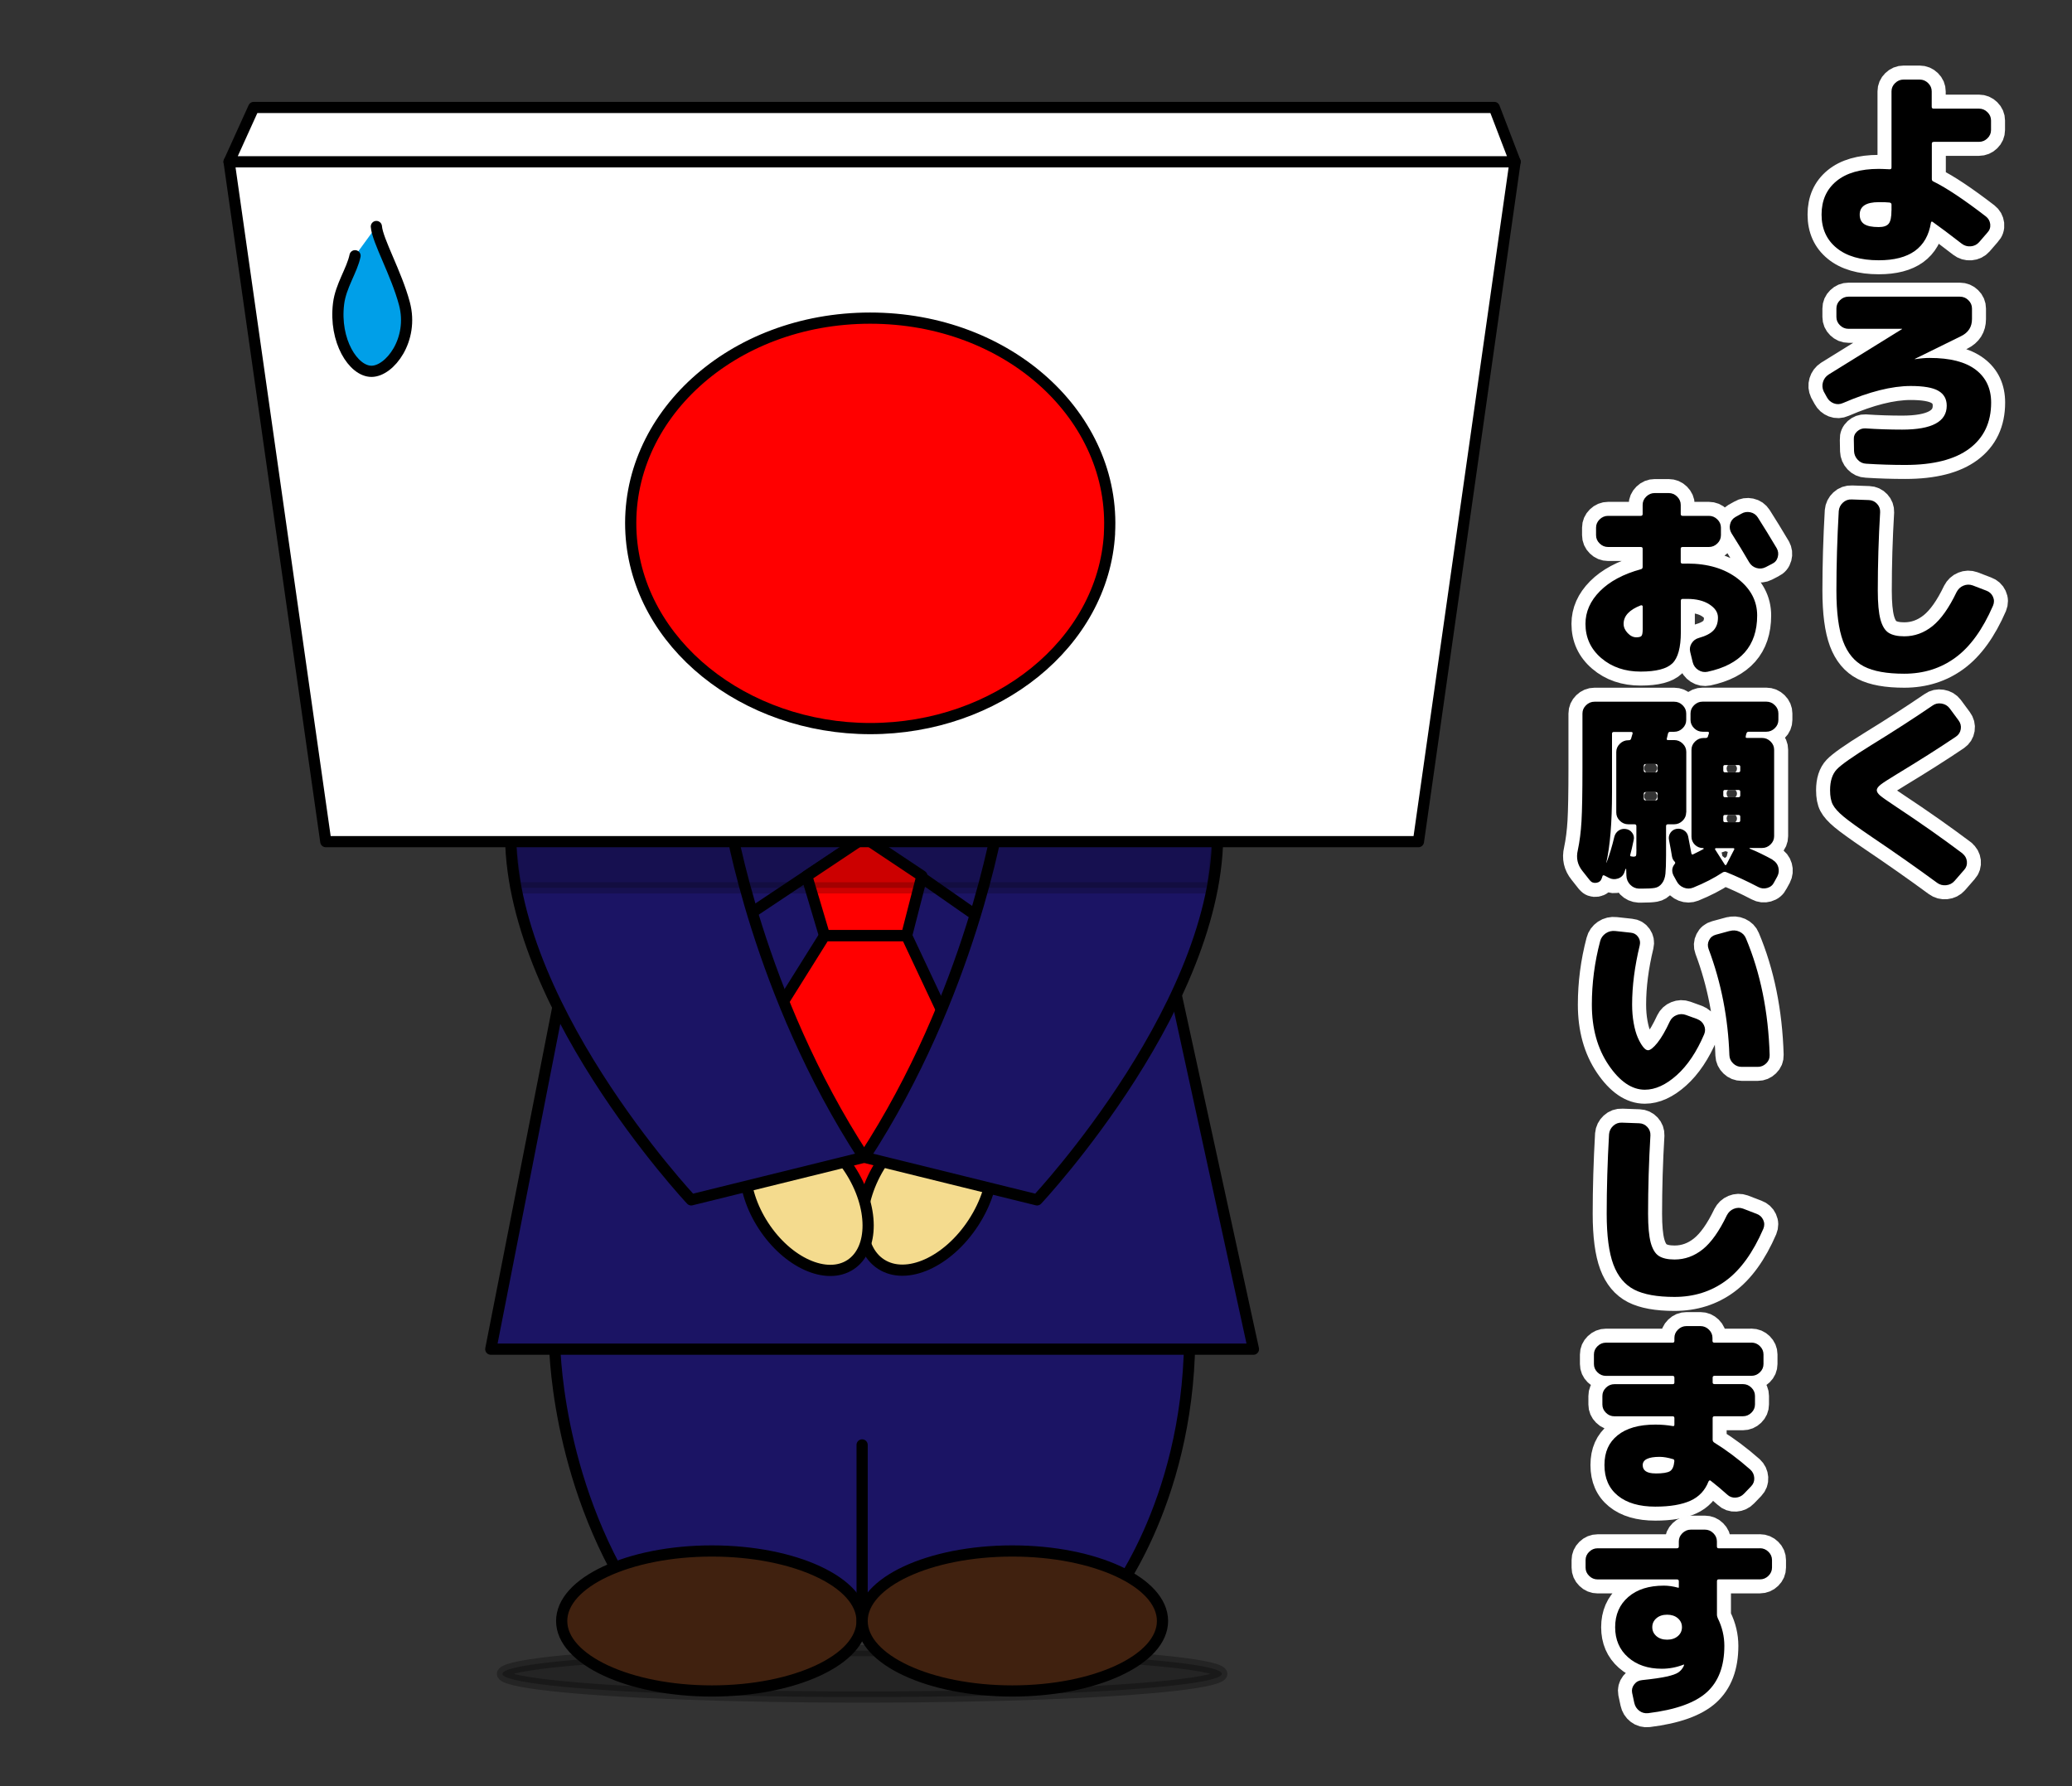 <?xml version="1.0" encoding="UTF-8"?>
<svg id="_レイヤー_1" data-name="レイヤー 1" xmlns="http://www.w3.org/2000/svg" viewBox="0 0 370 319">
  <rect x="0" y="0" width="370" height="319" fill="#333333" stroke="none"/>
  <defs>
    <style>
      .cls-1 {
        opacity: .2;
      }

      .cls-1, .cls-2, .cls-3, .cls-4, .cls-5, .cls-6, .cls-7, .cls-8, .cls-9, .cls-10 {
        stroke-linecap: round;
        stroke-linejoin: round;
      }

      .cls-1, .cls-2, .cls-4, .cls-5, .cls-6, .cls-7, .cls-8, .cls-9, .cls-10 {
        stroke: #000;
        stroke-width: 2px;
      }

      .cls-2 {
        fill: red;
      }

      .cls-3 {
        stroke: #fff;
        stroke-width: 5px;
      }

      .cls-3, .cls-4 {
        fill: #fff;
      }

      .cls-5 {
        fill: none;
      }

      .cls-6 {
        fill: #f4db8e;
      }

      .cls-7 {
        fill: #1b1464;
      }

      .cls-8 {
        opacity: .3;
      }

      .cls-9 {
        fill: #40210f;
      }

      .cls-10 {
        fill: #009fe8;
      }
    </style>
  </defs>
  <g id="_よろしくお願いします" data-name="よろしくお願いします">
    <g>
      <path class="cls-3" d="M345.31,25.34c-.23,0-.34.1-.34.3v6.34c0,.22.1.37.3.44,2.32,1.14,5.44,3.22,9.35,6.23.45.35.71.81.78,1.39.06.58-.11,1.08-.51,1.5l-1.48,1.71c-.4.45-.9.69-1.5.74-.59.05-1.13-.11-1.61-.48-2.17-1.68-3.9-2.98-5.19-3.89-.15-.1-.25-.05-.3.15-.71,4.48-3.81,6.71-9.31,6.71-3.23,0-5.74-.73-7.53-2.19-1.79-1.46-2.69-3.45-2.69-5.97s.88-4.51,2.65-5.97c1.77-1.46,4.29-2.19,7.57-2.19.43,0,1.07.03,1.93.07.23,0,.34-.1.34-.3v-13.61c0-.57.21-1.06.64-1.48s.93-.63,1.51-.63h2.88c.58,0,1.08.21,1.51.63.43.42.64.92.64,1.48v2.75c0,.22.11.33.34.33h8.1c.58,0,1.08.21,1.51.63.43.42.64.92.64,1.48v1.71c0,.57-.21,1.06-.64,1.48-.43.42-.93.63-1.51.63h-8.1ZM337.77,37.58v-1.04c0-.2-.11-.32-.34-.37-.4-.05-1.05-.07-1.93-.07-2.27,0-3.41.74-3.41,2.22,0,.77.26,1.33.79,1.69.53.36,1.4.54,2.61.54.86,0,1.45-.2,1.78-.61.33-.41.49-1.19.49-2.36Z"/>
      <path class="cls-3" d="M344.59,63.92c3.63,0,6.37.7,8.21,2.1,1.84,1.4,2.76,3.36,2.76,5.88,0,3.54-1.3,6.28-3.9,8.22-2.6,1.94-6.41,2.91-11.43,2.91-2.3,0-4.62-.07-6.96-.22-.61-.02-1.12-.26-1.53-.7-.42-.44-.64-.97-.66-1.56l-.04-2.08c-.03-.57.17-1.04.59-1.43.42-.38.9-.56,1.46-.54,2.22.15,4.42.22,6.59.22,5.3,0,7.95-1.42,7.95-4.27,0-1.19-.49-2.07-1.48-2.65-.98-.58-2.64-.87-4.96-.87-3.36,0-7.38,1.01-12.08,3.04-.56.25-1.1.27-1.65.06-.54-.21-.95-.57-1.23-1.09l-.57-1.04c-.25-.54-.3-1.1-.13-1.67s.5-1.01,1-1.34l13.13-8.13v-.04h-9.58c-.58,0-1.08-.21-1.51-.63s-.64-.91-.64-1.48v-1.52c0-.57.21-1.06.64-1.48.43-.42.93-.63,1.51-.63h19.91c.58,0,1.08.21,1.51.63.43.42.64.92.64,1.48v1.89c0,1.39-.64,2.4-1.93,3.04l-8.29,4.08.04.04c1.01-.15,1.88-.22,2.61-.22Z"/>
      <path class="cls-3" d="M354.69,105.47c.55.2.95.56,1.19,1.08s.25,1.05.02,1.6c-1.84,4.25-4.08,7.35-6.7,9.27-2.62,1.93-5.68,2.89-9.16,2.89-3.1,0-5.5-.43-7.19-1.3-1.69-.87-2.93-2.36-3.73-4.49-.79-2.13-1.19-5.14-1.19-9.05,0-4.57.14-9.31.42-14.21.05-.59.3-1.09.74-1.5.44-.41.97-.6,1.57-.57l3.07.11c.58.02,1.07.25,1.46.67.39.42.57.92.55,1.48-.28,4.7-.42,9.37-.42,14.02,0,2.25.16,3.96.47,5.14.32,1.17.8,1.97,1.46,2.39.66.42,1.59.63,2.8.63,1.84,0,3.52-.61,5.03-1.82,1.51-1.21,2.95-3.24,4.31-6.08.28-.54.69-.93,1.23-1.15.54-.22,1.09-.24,1.65-.04l2.42.93Z"/>
      <path class="cls-3" d="M350.45,152.43c.45.35.71.81.78,1.39.06.58-.09,1.08-.47,1.5l-1.74,2c-.4.45-.9.7-1.5.76-.59.06-1.13-.08-1.61-.43-3.61-2.65-7.48-5.37-11.62-8.16-2.47-1.68-4.18-2.91-5.11-3.69-.93-.78-1.56-1.48-1.89-2.11-.33-.63-.49-1.49-.49-2.58,0-1.63.4-2.87,1.19-3.71.79-.84,2.87-2.3,6.23-4.38,3.91-2.4,7.53-4.74,10.86-7.01.48-.35,1.02-.47,1.63-.37.61.1,1.08.38,1.44.85l1.59,2.15c.35.47.49.99.4,1.56s-.37,1.01-.85,1.34c-3.08,2.08-6.59,4.3-10.52,6.68-1.51.92-2.5,1.55-2.95,1.91s-.68.69-.68.98.2.61.59.95c.39.33,1.33,1,2.82,1.98,4.37,2.89,8.34,5.69,11.92,8.38Z"/>
      <path class="cls-3" d="M301.29,100.64c3.68,0,6.69.9,9.01,2.69,2.32,1.79,3.48,3.99,3.48,6.58,0,5.44-2.95,8.79-8.86,10.05-.58.12-1.13.02-1.65-.31-.52-.33-.85-.8-1-1.39l-.45-1.85c-.13-.54-.04-1.06.26-1.54s.73-.8,1.29-.95c1.24-.35,2.11-.8,2.63-1.37.52-.57.78-1.32.78-2.26s-.51-1.7-1.53-2.36-2.34-.98-3.96-.98h-.8c-.23,0-.34.11-.34.33v5.6c0,2.75-.51,4.61-1.51,5.58-1.01.98-2.9,1.47-5.68,1.47s-5.14-.8-7.02-2.41-2.82-3.65-2.82-6.12c0-2.15.86-4.1,2.59-5.84,1.73-1.74,4.17-3.05,7.32-3.91.2-.05.3-.19.3-.41v-3.26c0-.2-.11-.3-.34-.3h-5.83c-.58,0-1.09-.21-1.51-.63-.43-.42-.64-.91-.64-1.48v-1.34c0-.57.21-1.06.64-1.48.43-.42.93-.63,1.51-.63h5.83c.23,0,.34-.11.34-.33v-1.63c0-.57.21-1.06.64-1.48.43-.42.93-.63,1.51-.63h2.5c.58,0,1.09.21,1.51.63s.64.91.64,1.48v1.63c0,.22.11.33.34.33h4.69c.58,0,1.08.21,1.51.63s.64.91.64,1.48v1.34c0,.57-.21,1.06-.64,1.48-.43.42-.93.63-1.51.63h-4.69c-.23,0-.34.1-.34.3v2.37c0,.2.11.3.34.3h.8ZM293.34,112.33v-4.04c0-.07-.04-.13-.11-.17-.08-.04-.15-.04-.23-.02-2.04.79-3.07,1.89-3.07,3.3,0,.59.24,1.15.72,1.65.48.51,1,.76,1.55.76.48,0,.79-.09.93-.26s.21-.58.21-1.22ZM317.27,97.9c.28.5.34,1.02.19,1.58-.15.56-.49.96-1.02,1.21l-1.14.59c-.53.27-1.08.32-1.65.15s-1-.52-1.31-1.04c-.93-1.61-1.98-3.33-3.14-5.16-.3-.5-.39-1.03-.26-1.6s.44-1,.95-1.3l1.06-.59c.5-.3,1.04-.38,1.61-.26s1.02.43,1.34.93c1.06,1.66,2.18,3.49,3.37,5.49Z"/>
      <path class="cls-3" d="M301.1,145.09c0,.57-.21,1.06-.64,1.48-.43.42-.93.63-1.51.63h-1.1c-.23,0-.34.11-.34.33v5.23c0,1.46-.04,2.55-.11,3.26-.08.72-.28,1.3-.63,1.74-.34.45-.76.71-1.27.8s-1.29.13-2.35.13h-.49c-.61-.03-1.12-.26-1.55-.7-.43-.45-.66-.98-.68-1.6l-.04-1.22s-.06-.02-.11,0c-.03.07-.06.18-.11.31-.05.14-.09.24-.11.32-.2.54-.59.91-1.15,1.09s-1.1.14-1.61-.13l-.79-.41c-.2-.1-.33-.04-.38.19l-.11.33c-.15.44-.47.7-.95.78-.48.07-.87-.07-1.17-.44l-1.32-1.67c-.88-1.09-1.16-2.32-.83-3.71.33-1.56.55-3.29.66-5.19.11-1.9.17-5.06.17-9.46v-9.76c0-.57.21-1.06.64-1.48.43-.42.93-.63,1.51-.63h14.23c.58,0,1.08.21,1.51.63.43.42.64.92.64,1.48v1.15c0,.57-.21,1.06-.64,1.48-.43.42-.93.63-1.51.63h-.68c-.23,0-.37.1-.42.3-.03.1-.06.25-.11.46-.05.21-.09.37-.11.46-.05.17.02.26.23.26h1.1c.58,0,1.08.21,1.51.63.43.42.64.92.64,1.48v10.79ZM292.21,151.65v-4.12c0-.22-.11-.33-.34-.33h-1.1c-.58,0-1.09-.21-1.51-.63-.43-.42-.64-.91-.64-1.48v-10.79c0-.57.21-1.06.64-1.48.43-.42.93-.63,1.51-.63h.08c.23,0,.37-.1.42-.3.02-.1.07-.25.13-.44.06-.2.11-.35.13-.44.05-.2-.04-.3-.26-.3h-3.07c-.23,0-.34.1-.34.3v10.46c0,5.39-.34,9.58-1.02,12.58h.04c.53-1.38,1-2.93,1.4-4.64.13-.47.38-.83.76-1.09.38-.26.81-.35,1.29-.28.48.07.86.3,1.14.69.28.38.37.81.26,1.28-.25,1.19-.45,2.06-.61,2.63-.05.2.02.3.23.3.05,0,.11,0,.17.02s.11.02.13.02c.28,0,.44-.06.49-.17.05-.11.08-.49.08-1.13ZM295.99,137.59v-.82c0-.22-.11-.33-.34-.33h-1.78c-.23,0-.34.11-.34.33v.82c0,.22.11.33.34.33h1.78c.23,0,.34-.11.34-.33ZM295.99,142.6v-.85c0-.2-.11-.3-.34-.3h-1.78c-.23,0-.34.1-.34.3v.85c0,.22.11.33.34.33h1.78c.23,0,.34-.11.34-.33ZM316.51,153.54c.53.3.88.73,1.04,1.3.16.57.11,1.13-.17,1.67l-.57,1.04c-.25.52-.66.86-1.23,1.02s-1.1.1-1.61-.17c-1.99-1.04-3.91-1.93-5.75-2.67-.2-.07-.4-.05-.61.07-1.49.99-3.24,1.89-5.26,2.71-.56.22-1.12.22-1.68,0s-.99-.61-1.27-1.15l-.57-1.04c-.35-.74-.28-1.42.23-2.04.13-.15.11-.3-.04-.44-.23-.22-.38-.52-.45-.89-.1-.67-.28-1.64-.53-2.93-.1-.47-.02-.9.25-1.3s.64-.63,1.12-.71c.48-.07.91.02,1.31.28s.64.62.74,1.09l.57,3c.05.2.15.26.3.19,1.01-.5,1.64-.82,1.89-.97.02-.02.02-.06,0-.09-.03-.04-.05-.06-.08-.06-.58,0-1.07-.2-1.48-.59-.4-.4-.61-.88-.61-1.45v-15.51c0-.57.21-1.06.64-1.48s.93-.63,1.51-.63h.38c.23,0,.37-.1.42-.3,0-.05.02-.14.08-.26.05-.12.08-.21.08-.26.05-.2-.04-.3-.26-.3h-.87c-.58,0-1.09-.21-1.51-.63s-.64-.91-.64-1.48v-1.15c0-.57.21-1.06.64-1.48.43-.42.93-.63,1.51-.63h11.39c.58,0,1.08.21,1.51.63.43.42.64.92.64,1.48v1.15c0,.57-.21,1.06-.64,1.48s-.93.63-1.51.63h-3.14c-.23,0-.37.11-.42.33-.03.07-.05.16-.08.26-.03.1-.04.19-.04.26-.05.17.02.26.23.26h2.69c.58,0,1.08.21,1.51.63.43.42.64.92.64,1.48v15.43c0,.57-.21,1.06-.64,1.48s-.93.63-1.51.63h-2.23s-.03.06,0,.11c1.29.52,2.65,1.18,4.09,1.97ZM309.66,151.76c.1-.2.04-.3-.19-.3h-3.03c-.08,0-.13.03-.17.09s-.03.12.02.17l1.7,2.67c.1.15.2.15.3,0l1.36-2.63ZM310.76,137.59v-.67c0-.2-.11-.3-.34-.3h-2.39c-.2,0-.3.1-.3.3v.67c0,.22.1.33.3.33h2.39c.23,0,.34-.11.34-.33ZM310.76,142.04v-.67c0-.2-.11-.3-.34-.3h-2.39c-.2,0-.3.1-.3.3v.67c0,.22.1.33.3.33h2.39c.23,0,.34-.11.34-.33ZM310.76,146.5v-.67c0-.2-.11-.3-.34-.3h-2.39c-.2,0-.3.1-.3.3v.67c0,.22.1.33.3.33h2.39c.23,0,.34-.11.34-.33Z"/>
      <path class="cls-3" d="M303.07,181.99c.55.2.96.56,1.21,1.09.25.53.26,1.07.04,1.61-1.34,3.14-2.97,5.58-4.9,7.31s-3.83,2.6-5.7,2.6c-2.32,0-4.48-1.47-6.47-4.41-1.99-2.94-2.99-6.54-2.99-10.79,0-3.81.49-7.58,1.48-11.32.15-.59.49-1.06,1-1.41.52-.35,1.09-.48,1.72-.41l2.76.3c.55.05.99.3,1.31.76.32.46.41.96.28,1.5-.91,3.76-1.36,7.28-1.36,10.57,0,1.16.09,2.27.28,3.32.19,1.05.44,1.92.74,2.6.3.68.61,1.22.93,1.63.32.41.61.61.89.61.4,0,.96-.44,1.67-1.32.71-.88,1.45-2.16,2.23-3.84.25-.52.65-.89,1.19-1.11.54-.22,1.09-.24,1.65-.04l2.04.74ZM308.86,166.26c.61-.17,1.19-.14,1.74.11.55.25.95.64,1.17,1.19,2.6,6.18,4.01,13.13,4.24,20.85.02.57-.18,1.06-.61,1.48s-.93.63-1.51.63h-2.88c-.58,0-1.09-.2-1.51-.61-.43-.41-.66-.9-.68-1.47-.23-6.65-1.46-12.97-3.71-18.96-.2-.54-.18-1.07.08-1.58.25-.51.66-.83,1.21-.98l2.46-.67Z"/>
      <path class="cls-3" d="M313.67,216.76c.55.2.95.56,1.19,1.08s.25,1.05.02,1.6c-1.84,4.25-4.08,7.35-6.7,9.27-2.62,1.93-5.68,2.89-9.16,2.89-3.1,0-5.5-.43-7.19-1.3-1.69-.87-2.93-2.36-3.73-4.49-.79-2.13-1.19-5.14-1.19-9.05,0-4.57.14-9.31.42-14.21.05-.59.3-1.09.74-1.5.44-.41.97-.6,1.57-.57l3.07.11c.58.02,1.07.25,1.46.67.39.42.57.92.55,1.48-.28,4.7-.42,9.37-.42,14.02,0,2.25.16,3.96.47,5.14.32,1.17.8,1.97,1.46,2.39.66.42,1.59.63,2.8.63,1.84,0,3.52-.61,5.03-1.82,1.51-1.21,2.95-3.24,4.31-6.08.28-.54.69-.93,1.23-1.15.54-.22,1.09-.24,1.65-.04l2.42.93Z"/>
      <path class="cls-3" d="M312.76,239.76c.58,0,1.09.21,1.51.63s.64.91.64,1.48v1.71c0,.57-.21,1.06-.64,1.48-.43.42-.93.63-1.51.63h-6.59c-.23,0-.34.11-.34.33v.85c0,.2.11.3.34.3h5.07c.58,0,1.08.21,1.51.63.43.42.64.92.64,1.48v1.52c0,.57-.21,1.06-.64,1.48s-.93.63-1.51.63h-5.07c-.23,0-.34.11-.34.33v3.86c0,.22.1.4.3.52,2.09,1.29,4.24,2.89,6.43,4.82.43.4.66.88.7,1.47.04.58-.15,1.08-.55,1.5l-1.29,1.34c-.4.42-.9.65-1.48.69s-1.09-.14-1.51-.54c-.96-.87-1.93-1.68-2.92-2.45-.15-.15-.29-.11-.42.11-.61,1.58-1.68,2.73-3.22,3.43-1.54.7-3.63,1.06-6.28,1.06-2.85,0-5.08-.65-6.68-1.95-1.6-1.3-2.4-3.12-2.4-5.47s.78-4.05,2.35-5.32,3.81-1.91,6.74-1.91c1.11,0,2.14.09,3.1.26.2.05.3-.04.3-.26v-1.15c0-.22-.1-.33-.3-.33h-10.41c-.58,0-1.09-.21-1.51-.63-.43-.42-.64-.91-.64-1.48v-1.52c0-.57.21-1.06.64-1.48s.93-.63,1.51-.63h10.41c.2,0,.3-.1.3-.3v-.85c0-.22-.1-.33-.3-.33h-11.92c-.58,0-1.09-.21-1.51-.63-.43-.42-.64-.91-.64-1.48v-1.71c0-.57.21-1.06.64-1.48s.93-.63,1.51-.63h11.92c.2,0,.3-.11.3-.33v-.52c0-.57.21-1.06.64-1.48.43-.42.93-.63,1.51-.63h2.5c.58,0,1.08.21,1.51.63.43.42.64.92.64,1.48v.52c0,.22.11.33.34.33h6.59ZM295.62,263.13c1.29,0,2.15-.14,2.59-.41s.7-.87.78-1.78c0-.22-.08-.35-.23-.37-.91-.27-1.7-.41-2.39-.41-2.02,0-3.03.5-3.03,1.48s.76,1.48,2.27,1.48Z"/>
      <path class="cls-3" d="M314.28,276.48c.58,0,1.08.21,1.51.63s.64.91.64,1.48v1.34c0,.57-.21,1.06-.64,1.48-.43.42-.93.63-1.51.63h-7.38c-.2,0-.3.11-.3.33v6.05c0,.12.05.31.15.56.78,1.58,1.17,3.23,1.17,4.93,0,3.64-1.05,6.4-3.14,8.29-2.09,1.89-5.58,3.13-10.45,3.73-.61.07-1.14-.07-1.61-.43-.47-.36-.76-.83-.89-1.43l-.38-1.78c-.1-.54.02-1.04.38-1.5.35-.46.82-.71,1.4-.76,1.92-.2,3.37-.41,4.37-.63s1.7-.47,2.1-.74c.4-.27.72-.64.95-1.11.02-.02.04-.06.04-.11s.01-.09.04-.11v-.07h-.08c-1.29.5-2.59.74-3.9.74-2.47,0-4.48-.68-6.02-2.04-1.54-1.36-2.31-3.15-2.31-5.38s.78-4.05,2.35-5.4c1.56-1.35,3.68-2.02,6.36-2.02.78,0,1.63.12,2.54.37h.08s.04-.01.04-.04v-1.11c0-.22-.11-.33-.34-.33h-14.16c-.58,0-1.09-.21-1.51-.63-.43-.42-.64-.91-.64-1.48v-1.34c0-.57.21-1.06.64-1.48.43-.42.93-.63,1.51-.63h14.16c.23,0,.34-.11.34-.33v-.89c0-.57.21-1.06.64-1.48s.93-.63,1.51-.63h2.5c.58,0,1.09.21,1.51.63.43.42.64.92.64,1.48v.89c0,.22.1.33.3.33h7.38ZM295.79,292.18c.49.42,1.13.63,1.91.63s1.42-.21,1.91-.63.74-.95.74-1.6-.25-1.17-.74-1.6c-.49-.42-1.13-.63-1.91-.63s-1.42.21-1.91.63c-.49.42-.74.95-.74,1.6s.25,1.17.74,1.6Z"/>
    </g>
    <g>
      <path d="M345.31,25.34c-.23,0-.34.1-.34.3v6.34c0,.22.1.37.3.44,2.32,1.14,5.44,3.22,9.35,6.23.45.35.71.81.78,1.39.06.58-.11,1.08-.51,1.5l-1.48,1.71c-.4.45-.9.69-1.5.74-.59.05-1.13-.11-1.61-.48-2.17-1.68-3.9-2.98-5.19-3.89-.15-.1-.25-.05-.3.15-.71,4.48-3.81,6.71-9.31,6.71-3.23,0-5.74-.73-7.53-2.19-1.79-1.46-2.69-3.45-2.69-5.97s.88-4.51,2.65-5.97c1.77-1.46,4.29-2.19,7.57-2.19.43,0,1.07.03,1.93.07.23,0,.34-.1.34-.3v-13.61c0-.57.21-1.06.64-1.48s.93-.63,1.51-.63h2.88c.58,0,1.08.21,1.51.63.43.42.64.92.64,1.48v2.75c0,.22.11.33.34.33h8.1c.58,0,1.08.21,1.51.63.43.42.64.92.64,1.48v1.71c0,.57-.21,1.06-.64,1.48-.43.42-.93.63-1.51.63h-8.1ZM337.77,37.58v-1.04c0-.2-.11-.32-.34-.37-.4-.05-1.05-.07-1.93-.07-2.27,0-3.41.74-3.41,2.22,0,.77.26,1.33.79,1.69.53.36,1.4.54,2.61.54.86,0,1.45-.2,1.78-.61.33-.41.49-1.19.49-2.36Z"/>
      <path d="M344.59,63.92c3.63,0,6.37.7,8.21,2.1,1.84,1.4,2.76,3.36,2.76,5.88,0,3.54-1.3,6.28-3.9,8.22-2.6,1.94-6.41,2.91-11.43,2.91-2.3,0-4.62-.07-6.96-.22-.61-.02-1.12-.26-1.53-.7-.42-.44-.64-.97-.66-1.56l-.04-2.08c-.03-.57.17-1.04.59-1.43.42-.38.9-.56,1.46-.54,2.22.15,4.42.22,6.59.22,5.3,0,7.95-1.42,7.95-4.27,0-1.19-.49-2.07-1.48-2.65-.98-.58-2.64-.87-4.96-.87-3.36,0-7.38,1.01-12.08,3.04-.56.25-1.1.27-1.65.06-.54-.21-.95-.57-1.23-1.09l-.57-1.04c-.25-.54-.3-1.1-.13-1.67s.5-1.01,1-1.34l13.13-8.13v-.04h-9.58c-.58,0-1.08-.21-1.51-.63s-.64-.91-.64-1.48v-1.52c0-.57.21-1.06.64-1.48.43-.42.93-.63,1.51-.63h19.91c.58,0,1.08.21,1.51.63.43.42.64.92.64,1.48v1.89c0,1.39-.64,2.4-1.93,3.04l-8.29,4.08.04.04c1.01-.15,1.88-.22,2.61-.22Z"/>
      <path d="M354.69,105.47c.55.2.95.56,1.19,1.08s.25,1.05.02,1.6c-1.84,4.25-4.08,7.35-6.7,9.27-2.62,1.93-5.68,2.89-9.16,2.89-3.1,0-5.5-.43-7.19-1.3-1.69-.87-2.93-2.36-3.73-4.49-.79-2.13-1.19-5.14-1.19-9.05,0-4.57.14-9.31.42-14.21.05-.59.3-1.09.74-1.5.44-.41.97-.6,1.57-.57l3.07.11c.58.02,1.07.25,1.46.67.39.42.57.92.55,1.48-.28,4.7-.42,9.37-.42,14.02,0,2.25.16,3.96.47,5.14.32,1.17.8,1.97,1.46,2.39.66.42,1.59.63,2.8.63,1.84,0,3.52-.61,5.03-1.82,1.51-1.21,2.95-3.24,4.31-6.08.28-.54.69-.93,1.23-1.15.54-.22,1.09-.24,1.65-.04l2.42.93Z"/>
      <path d="M350.45,152.43c.45.35.71.81.78,1.39.06.58-.09,1.08-.47,1.5l-1.74,2c-.4.45-.9.7-1.5.76-.59.06-1.13-.08-1.61-.43-3.61-2.65-7.48-5.37-11.62-8.16-2.47-1.68-4.18-2.91-5.11-3.69-.93-.78-1.56-1.48-1.89-2.11-.33-.63-.49-1.49-.49-2.58,0-1.63.4-2.87,1.19-3.71.79-.84,2.87-2.3,6.23-4.38,3.91-2.4,7.53-4.74,10.86-7.01.48-.35,1.02-.47,1.63-.37.61.1,1.08.38,1.44.85l1.59,2.15c.35.47.49.99.4,1.56s-.37,1.01-.85,1.34c-3.08,2.08-6.59,4.3-10.52,6.68-1.51.92-2.5,1.55-2.95,1.91s-.68.69-.68.98.2.61.59.95c.39.33,1.33,1,2.82,1.98,4.37,2.89,8.34,5.69,11.92,8.38Z"/>
      <path d="M301.29,100.64c3.68,0,6.69.9,9.01,2.69,2.32,1.79,3.48,3.99,3.48,6.58,0,5.44-2.95,8.79-8.86,10.05-.58.12-1.13.02-1.65-.31-.52-.33-.85-.8-1-1.39l-.45-1.85c-.13-.54-.04-1.06.26-1.54s.73-.8,1.29-.95c1.24-.35,2.11-.8,2.63-1.37.52-.57.78-1.32.78-2.26s-.51-1.7-1.53-2.36-2.34-.98-3.96-.98h-.8c-.23,0-.34.11-.34.33v5.6c0,2.75-.51,4.61-1.51,5.58-1.01.98-2.9,1.47-5.68,1.47s-5.14-.8-7.02-2.41-2.82-3.65-2.82-6.12c0-2.15.86-4.1,2.59-5.84,1.73-1.74,4.17-3.05,7.32-3.91.2-.05.3-.19.3-.41v-3.26c0-.2-.11-.3-.34-.3h-5.83c-.58,0-1.09-.21-1.51-.63-.43-.42-.64-.91-.64-1.48v-1.34c0-.57.21-1.06.64-1.48.43-.42.93-.63,1.51-.63h5.83c.23,0,.34-.11.34-.33v-1.63c0-.57.21-1.06.64-1.48.43-.42.93-.63,1.51-.63h2.5c.58,0,1.09.21,1.51.63s.64.91.64,1.48v1.63c0,.22.11.33.34.33h4.69c.58,0,1.08.21,1.51.63s.64.91.64,1.48v1.34c0,.57-.21,1.06-.64,1.48-.43.42-.93.63-1.51.63h-4.69c-.23,0-.34.1-.34.3v2.37c0,.2.11.3.34.3h.8ZM293.34,112.33v-4.04c0-.07-.04-.13-.11-.17-.08-.04-.15-.04-.23-.02-2.04.79-3.07,1.89-3.07,3.3,0,.59.24,1.15.72,1.65.48.51,1,.76,1.55.76.48,0,.79-.09.93-.26s.21-.58.21-1.22ZM317.27,97.9c.28.5.34,1.02.19,1.58-.15.56-.49.96-1.02,1.21l-1.14.59c-.53.27-1.08.32-1.65.15s-1-.52-1.31-1.04c-.93-1.61-1.98-3.33-3.14-5.16-.3-.5-.39-1.03-.26-1.6s.44-1,.95-1.3l1.06-.59c.5-.3,1.04-.38,1.61-.26s1.02.43,1.34.93c1.06,1.66,2.18,3.49,3.37,5.49Z"/>
      <path d="M301.1,145.09c0,.57-.21,1.06-.64,1.48-.43.42-.93.63-1.51.63h-1.1c-.23,0-.34.11-.34.33v5.23c0,1.46-.04,2.55-.11,3.26-.08.72-.28,1.3-.63,1.74-.34.45-.76.71-1.27.8s-1.29.13-2.35.13h-.49c-.61-.03-1.12-.26-1.55-.7-.43-.45-.66-.98-.68-1.6l-.04-1.22s-.06-.02-.11,0c-.03.07-.06.18-.11.31-.05.14-.09.24-.11.32-.2.54-.59.91-1.15,1.09s-1.1.14-1.61-.13l-.79-.41c-.2-.1-.33-.04-.38.19l-.11.33c-.15.44-.47.7-.95.78-.48.07-.87-.07-1.17-.44l-1.32-1.67c-.88-1.09-1.16-2.32-.83-3.71.33-1.56.55-3.29.66-5.19.11-1.9.17-5.06.17-9.46v-9.76c0-.57.21-1.06.64-1.48.43-.42.93-.63,1.51-.63h14.23c.58,0,1.08.21,1.51.63.43.42.64.92.64,1.48v1.15c0,.57-.21,1.06-.64,1.48-.43.42-.93.63-1.51.63h-.68c-.23,0-.37.1-.42.3-.03.1-.06.25-.11.46-.05.21-.09.37-.11.46-.05.17.02.26.23.26h1.1c.58,0,1.08.21,1.51.63.43.42.64.92.64,1.48v10.79ZM292.21,151.65v-4.12c0-.22-.11-.33-.34-.33h-1.1c-.58,0-1.09-.21-1.51-.63-.43-.42-.64-.91-.64-1.48v-10.79c0-.57.21-1.06.64-1.48.43-.42.93-.63,1.51-.63h.08c.23,0,.37-.1.42-.3.02-.1.07-.25.13-.44.06-.2.11-.35.13-.44.05-.2-.04-.3-.26-.3h-3.07c-.23,0-.34.1-.34.3v10.46c0,5.39-.34,9.58-1.02,12.58h.04c.53-1.38,1-2.93,1.4-4.64.13-.47.38-.83.76-1.09.38-.26.81-.35,1.29-.28.48.07.86.3,1.14.69.28.38.37.81.26,1.28-.25,1.19-.45,2.06-.61,2.63-.05.2.02.3.23.3.05,0,.11,0,.17.02s.11.02.13.02c.28,0,.44-.06.49-.17.05-.11.08-.49.08-1.13ZM295.99,137.59v-.82c0-.22-.11-.33-.34-.33h-1.78c-.23,0-.34.11-.34.33v.82c0,.22.11.33.34.33h1.78c.23,0,.34-.11.34-.33ZM295.99,142.6v-.85c0-.2-.11-.3-.34-.3h-1.78c-.23,0-.34.1-.34.3v.85c0,.22.11.33.34.33h1.78c.23,0,.34-.11.34-.33ZM316.51,153.54c.53.3.88.73,1.04,1.3.16.57.11,1.13-.17,1.67l-.57,1.04c-.25.52-.66.86-1.23,1.02s-1.1.1-1.61-.17c-1.99-1.04-3.91-1.93-5.75-2.67-.2-.07-.4-.05-.61.07-1.49.99-3.24,1.89-5.26,2.71-.56.22-1.12.22-1.68,0s-.99-.61-1.27-1.15l-.57-1.04c-.35-.74-.28-1.42.23-2.04.13-.15.11-.3-.04-.44-.23-.22-.38-.52-.45-.89-.1-.67-.28-1.64-.53-2.93-.1-.47-.02-.9.25-1.3s.64-.63,1.12-.71c.48-.07.91.02,1.31.28s.64.62.74,1.09l.57,3c.05.2.15.26.3.19,1.01-.5,1.64-.82,1.89-.97.02-.02.02-.06,0-.09-.03-.04-.05-.06-.08-.06-.58,0-1.07-.2-1.48-.59-.4-.4-.61-.88-.61-1.45v-15.51c0-.57.21-1.06.64-1.48s.93-.63,1.51-.63h.38c.23,0,.37-.1.42-.3,0-.05.02-.14.08-.26.05-.12.08-.21.08-.26.05-.2-.04-.3-.26-.3h-.87c-.58,0-1.09-.21-1.51-.63s-.64-.91-.64-1.48v-1.15c0-.57.21-1.06.64-1.48.43-.42.93-.63,1.51-.63h11.39c.58,0,1.08.21,1.51.63.43.42.64.92.64,1.48v1.15c0,.57-.21,1.06-.64,1.48s-.93.63-1.51.63h-3.14c-.23,0-.37.11-.42.33-.03.07-.05.16-.08.26-.03.1-.04.19-.04.26-.05.17.02.26.23.26h2.69c.58,0,1.08.21,1.51.63.43.42.64.92.64,1.48v15.43c0,.57-.21,1.06-.64,1.48s-.93.63-1.51.63h-2.23s-.03.06,0,.11c1.29.52,2.65,1.18,4.09,1.97ZM309.66,151.76c.1-.2.04-.3-.19-.3h-3.03c-.08,0-.13.03-.17.09s-.03.12.02.17l1.7,2.67c.1.15.2.15.3,0l1.36-2.63ZM310.76,137.59v-.67c0-.2-.11-.3-.34-.3h-2.39c-.2,0-.3.1-.3.3v.67c0,.22.1.33.3.33h2.39c.23,0,.34-.11.34-.33ZM310.76,142.04v-.67c0-.2-.11-.3-.34-.3h-2.39c-.2,0-.3.1-.3.3v.67c0,.22.1.33.3.33h2.39c.23,0,.34-.11.34-.33ZM310.76,146.5v-.67c0-.2-.11-.3-.34-.3h-2.39c-.2,0-.3.1-.3.3v.67c0,.22.1.33.3.33h2.39c.23,0,.34-.11.34-.33Z"/>
      <path d="M303.07,181.99c.55.2.96.56,1.21,1.09.25.53.26,1.07.04,1.61-1.34,3.14-2.97,5.58-4.9,7.31s-3.83,2.6-5.7,2.6c-2.32,0-4.48-1.47-6.47-4.41-1.99-2.94-2.99-6.54-2.99-10.79,0-3.81.49-7.58,1.48-11.32.15-.59.49-1.06,1-1.41.52-.35,1.09-.48,1.72-.41l2.76.3c.55.05.99.3,1.31.76.32.46.41.96.28,1.5-.91,3.76-1.36,7.28-1.36,10.57,0,1.16.09,2.27.28,3.32.19,1.05.44,1.92.74,2.6.3.68.61,1.22.93,1.63.32.41.61.61.89.61.4,0,.96-.44,1.67-1.32.71-.88,1.45-2.16,2.23-3.84.25-.52.65-.89,1.19-1.11.54-.22,1.09-.24,1.65-.04l2.04.74ZM308.86,166.26c.61-.17,1.19-.14,1.74.11.55.25.95.64,1.17,1.19,2.6,6.18,4.01,13.13,4.24,20.85.02.57-.18,1.06-.61,1.48s-.93.63-1.51.63h-2.88c-.58,0-1.09-.2-1.51-.61-.43-.41-.66-.9-.68-1.47-.23-6.65-1.46-12.97-3.71-18.96-.2-.54-.18-1.07.08-1.58.25-.51.66-.83,1.21-.98l2.46-.67Z"/>
      <path d="M313.67,216.76c.55.2.95.56,1.19,1.08s.25,1.05.02,1.6c-1.84,4.25-4.08,7.35-6.7,9.27-2.62,1.93-5.68,2.89-9.16,2.89-3.1,0-5.5-.43-7.19-1.3-1.69-.87-2.93-2.36-3.73-4.49-.79-2.13-1.19-5.14-1.19-9.05,0-4.57.14-9.31.42-14.21.05-.59.3-1.09.74-1.5.44-.41.97-.6,1.57-.57l3.07.11c.58.02,1.07.25,1.46.67.39.42.57.92.55,1.48-.28,4.7-.42,9.37-.42,14.02,0,2.25.16,3.96.47,5.14.32,1.17.8,1.97,1.46,2.39.66.42,1.59.63,2.8.63,1.84,0,3.52-.61,5.03-1.82,1.51-1.21,2.95-3.24,4.31-6.08.28-.54.69-.93,1.23-1.15.54-.22,1.09-.24,1.65-.04l2.42.93Z"/>
      <path d="M312.76,239.76c.58,0,1.09.21,1.51.63s.64.91.64,1.48v1.71c0,.57-.21,1.06-.64,1.48-.43.42-.93.63-1.51.63h-6.59c-.23,0-.34.11-.34.33v.85c0,.2.11.3.34.3h5.07c.58,0,1.08.21,1.51.63.43.42.64.92.64,1.48v1.52c0,.57-.21,1.06-.64,1.48s-.93.63-1.51.63h-5.07c-.23,0-.34.11-.34.33v3.86c0,.22.1.4.3.52,2.09,1.29,4.24,2.89,6.43,4.82.43.4.66.88.7,1.47.04.58-.15,1.08-.55,1.5l-1.29,1.34c-.4.42-.9.65-1.48.69s-1.09-.14-1.51-.54c-.96-.87-1.93-1.68-2.92-2.45-.15-.15-.29-.11-.42.11-.61,1.58-1.68,2.73-3.22,3.43-1.54.7-3.63,1.06-6.28,1.06-2.85,0-5.08-.65-6.68-1.95-1.6-1.3-2.4-3.12-2.4-5.47s.78-4.05,2.35-5.32,3.81-1.91,6.74-1.91c1.11,0,2.14.09,3.1.26.2.05.3-.04.3-.26v-1.15c0-.22-.1-.33-.3-.33h-10.41c-.58,0-1.09-.21-1.51-.63-.43-.42-.64-.91-.64-1.48v-1.52c0-.57.21-1.06.64-1.48s.93-.63,1.51-.63h10.41c.2,0,.3-.1.3-.3v-.85c0-.22-.1-.33-.3-.33h-11.92c-.58,0-1.09-.21-1.51-.63-.43-.42-.64-.91-.64-1.48v-1.71c0-.57.21-1.06.64-1.48s.93-.63,1.51-.63h11.92c.2,0,.3-.11.3-.33v-.52c0-.57.21-1.06.64-1.48.43-.42.93-.63,1.51-.63h2.5c.58,0,1.08.21,1.51.63.43.42.64.92.64,1.48v.52c0,.22.11.33.34.33h6.59ZM295.62,263.13c1.29,0,2.15-.14,2.59-.41s.7-.87.78-1.78c0-.22-.08-.35-.23-.37-.91-.27-1.7-.41-2.39-.41-2.02,0-3.03.5-3.03,1.48s.76,1.48,2.27,1.48Z"/>
      <path d="M314.28,276.48c.58,0,1.08.21,1.51.63s.64.91.64,1.48v1.34c0,.57-.21,1.06-.64,1.48-.43.42-.93.63-1.51.63h-7.38c-.2,0-.3.11-.3.33v6.05c0,.12.05.31.15.56.78,1.58,1.17,3.23,1.17,4.93,0,3.64-1.05,6.4-3.14,8.29-2.09,1.89-5.58,3.13-10.45,3.73-.61.07-1.14-.07-1.61-.43-.47-.36-.76-.83-.89-1.43l-.38-1.78c-.1-.54.02-1.04.38-1.5.35-.46.82-.71,1.4-.76,1.92-.2,3.37-.41,4.37-.63s1.7-.47,2.1-.74c.4-.27.72-.64.95-1.11.02-.02.04-.06.04-.11s.01-.09.04-.11v-.07h-.08c-1.29.5-2.59.74-3.9.74-2.47,0-4.48-.68-6.02-2.04-1.54-1.36-2.31-3.15-2.31-5.38s.78-4.05,2.35-5.4c1.56-1.35,3.68-2.02,6.36-2.02.78,0,1.63.12,2.54.37h.08s.04-.01.04-.04v-1.11c0-.22-.11-.33-.34-.33h-14.16c-.58,0-1.09-.21-1.51-.63-.43-.42-.64-.91-.64-1.48v-1.34c0-.57.21-1.06.64-1.48.43-.42.93-.63,1.51-.63h14.16c.23,0,.34-.11.34-.33v-.89c0-.57.21-1.06.64-1.48s.93-.63,1.51-.63h2.5c.58,0,1.09.21,1.51.63.43.42.64.92.64,1.48v.89c0,.22.1.33.3.33h7.38ZM295.79,292.18c.49.42,1.13.63,1.91.63s1.42-.21,1.91-.63.74-.95.74-1.6-.25-1.17-.74-1.6c-.49-.42-1.13-.63-1.91-.63s-1.42.21-1.91.63c-.49.42-.74.95-.74,1.6s.25,1.17.74,1.6Z"/>
    </g>
    <ellipse class="cls-8" cx="153.95" cy="298.91" rx="64.23" ry="4.15"/>
    <path class="cls-7" d="M212.44,239.43c-.37,29.62-14.49,46.72-14.49,46.72h-84.44c-14.53-22.3-14.48-46.72-14.48-46.72h113.41Z"/>
    <ellipse class="cls-9" cx="127.12" cy="289.47" rx="26.82" ry="12.5"/>
    <ellipse class="cls-9" cx="180.77" cy="289.47" rx="26.82" ry="12.5"/>
    <polygon class="cls-7" points="223.83 240.93 87.64 240.93 111.39 119.86 197.43 119.86 223.83 240.93"/>
    <line class="cls-5" x1="153.95" y1="286.93" x2="153.95" y2="258.03"/>
    <polygon class="cls-7" points="127.63 148.46 105.78 148.46 114.96 164.36 129.13 165.6 118.39 173.21 151.29 212.33 127.63 148.46"/>
    <polygon class="cls-7" points="180.82 148.46 202.66 148.46 193.49 164.36 179.32 165.6 190.06 173.21 157.15 212.33 180.82 148.46"/>
    <polygon class="cls-7" points="127.73 148.46 154.34 148.46 180.82 148.43 175.05 164.01 154.34 149.57 133.33 163.58 127.73 148.46"/>
    <polygon class="cls-2" points="144.06 156.43 147.24 167.1 161.89 167.1 164.63 156.43 154.34 149.57 144.06 156.43"/>
    <polygon class="cls-2" points="147.24 167.1 139.26 179.85 154.19 219.89 168.63 181.43 161.89 167.1 147.24 167.1"/>
    <ellipse class="cls-6" cx="165.62" cy="213.03" rx="15.21" ry="9.79" transform="translate(-103.27 235.55) rotate(-56.93)"/>
    <ellipse class="cls-6" cx="144.06" cy="213.84" rx="9.21" ry="14.31" transform="translate(-93.36 113.27) rotate(-33.07)"/>
    <path class="cls-7" d="M217.37,146.58c1.77,31.52-32.18,67.69-32.18,67.69l-30.84-7.61c18.97-29.12,23.97-60.14,23.97-60.14l39.06.06Z"/>
    <path class="cls-7" d="M91.25,146.58c-1.77,31.52,32.18,67.69,32.18,67.69l30.84-7.61c-18.97-29.12-23.97-60.14-23.97-60.14l-39.06.06Z"/>
    <polygon class="cls-1" points="216.49 158.55 92.13 158.55 90.2 142.05 218.23 142.05 216.49 158.55"/>
    <polygon class="cls-4" points="40.91 28.89 270.55 28.89 253.29 150.3 58.18 150.3 40.91 28.89"/>
    <path class="cls-2" d="M198.13,95.27c-1.12,19.66-20.22,34.84-42.71,34.84s-41.6-15.19-42.74-34.84c-1.2-20.76,17.89-38.46,42.7-38.46s43.92,17.7,42.74,38.46Z"/>
    <path class="cls-10" d="M67.21,40.45c.2,2.53,3.57,8.36,5.01,13.77,1.72,6.45-2.63,12.09-5.88,12.09s-6.7-5.46-5.88-12.09c.39-3.17,2.41-5.96,2.94-8.55"/>
    <polyline class="cls-4" points="42.49 28.89 40.91 28.89 45.31 19.19 266.83 19.19 270.55 28.89 42.49 28.89"/>
  </g>
</svg>